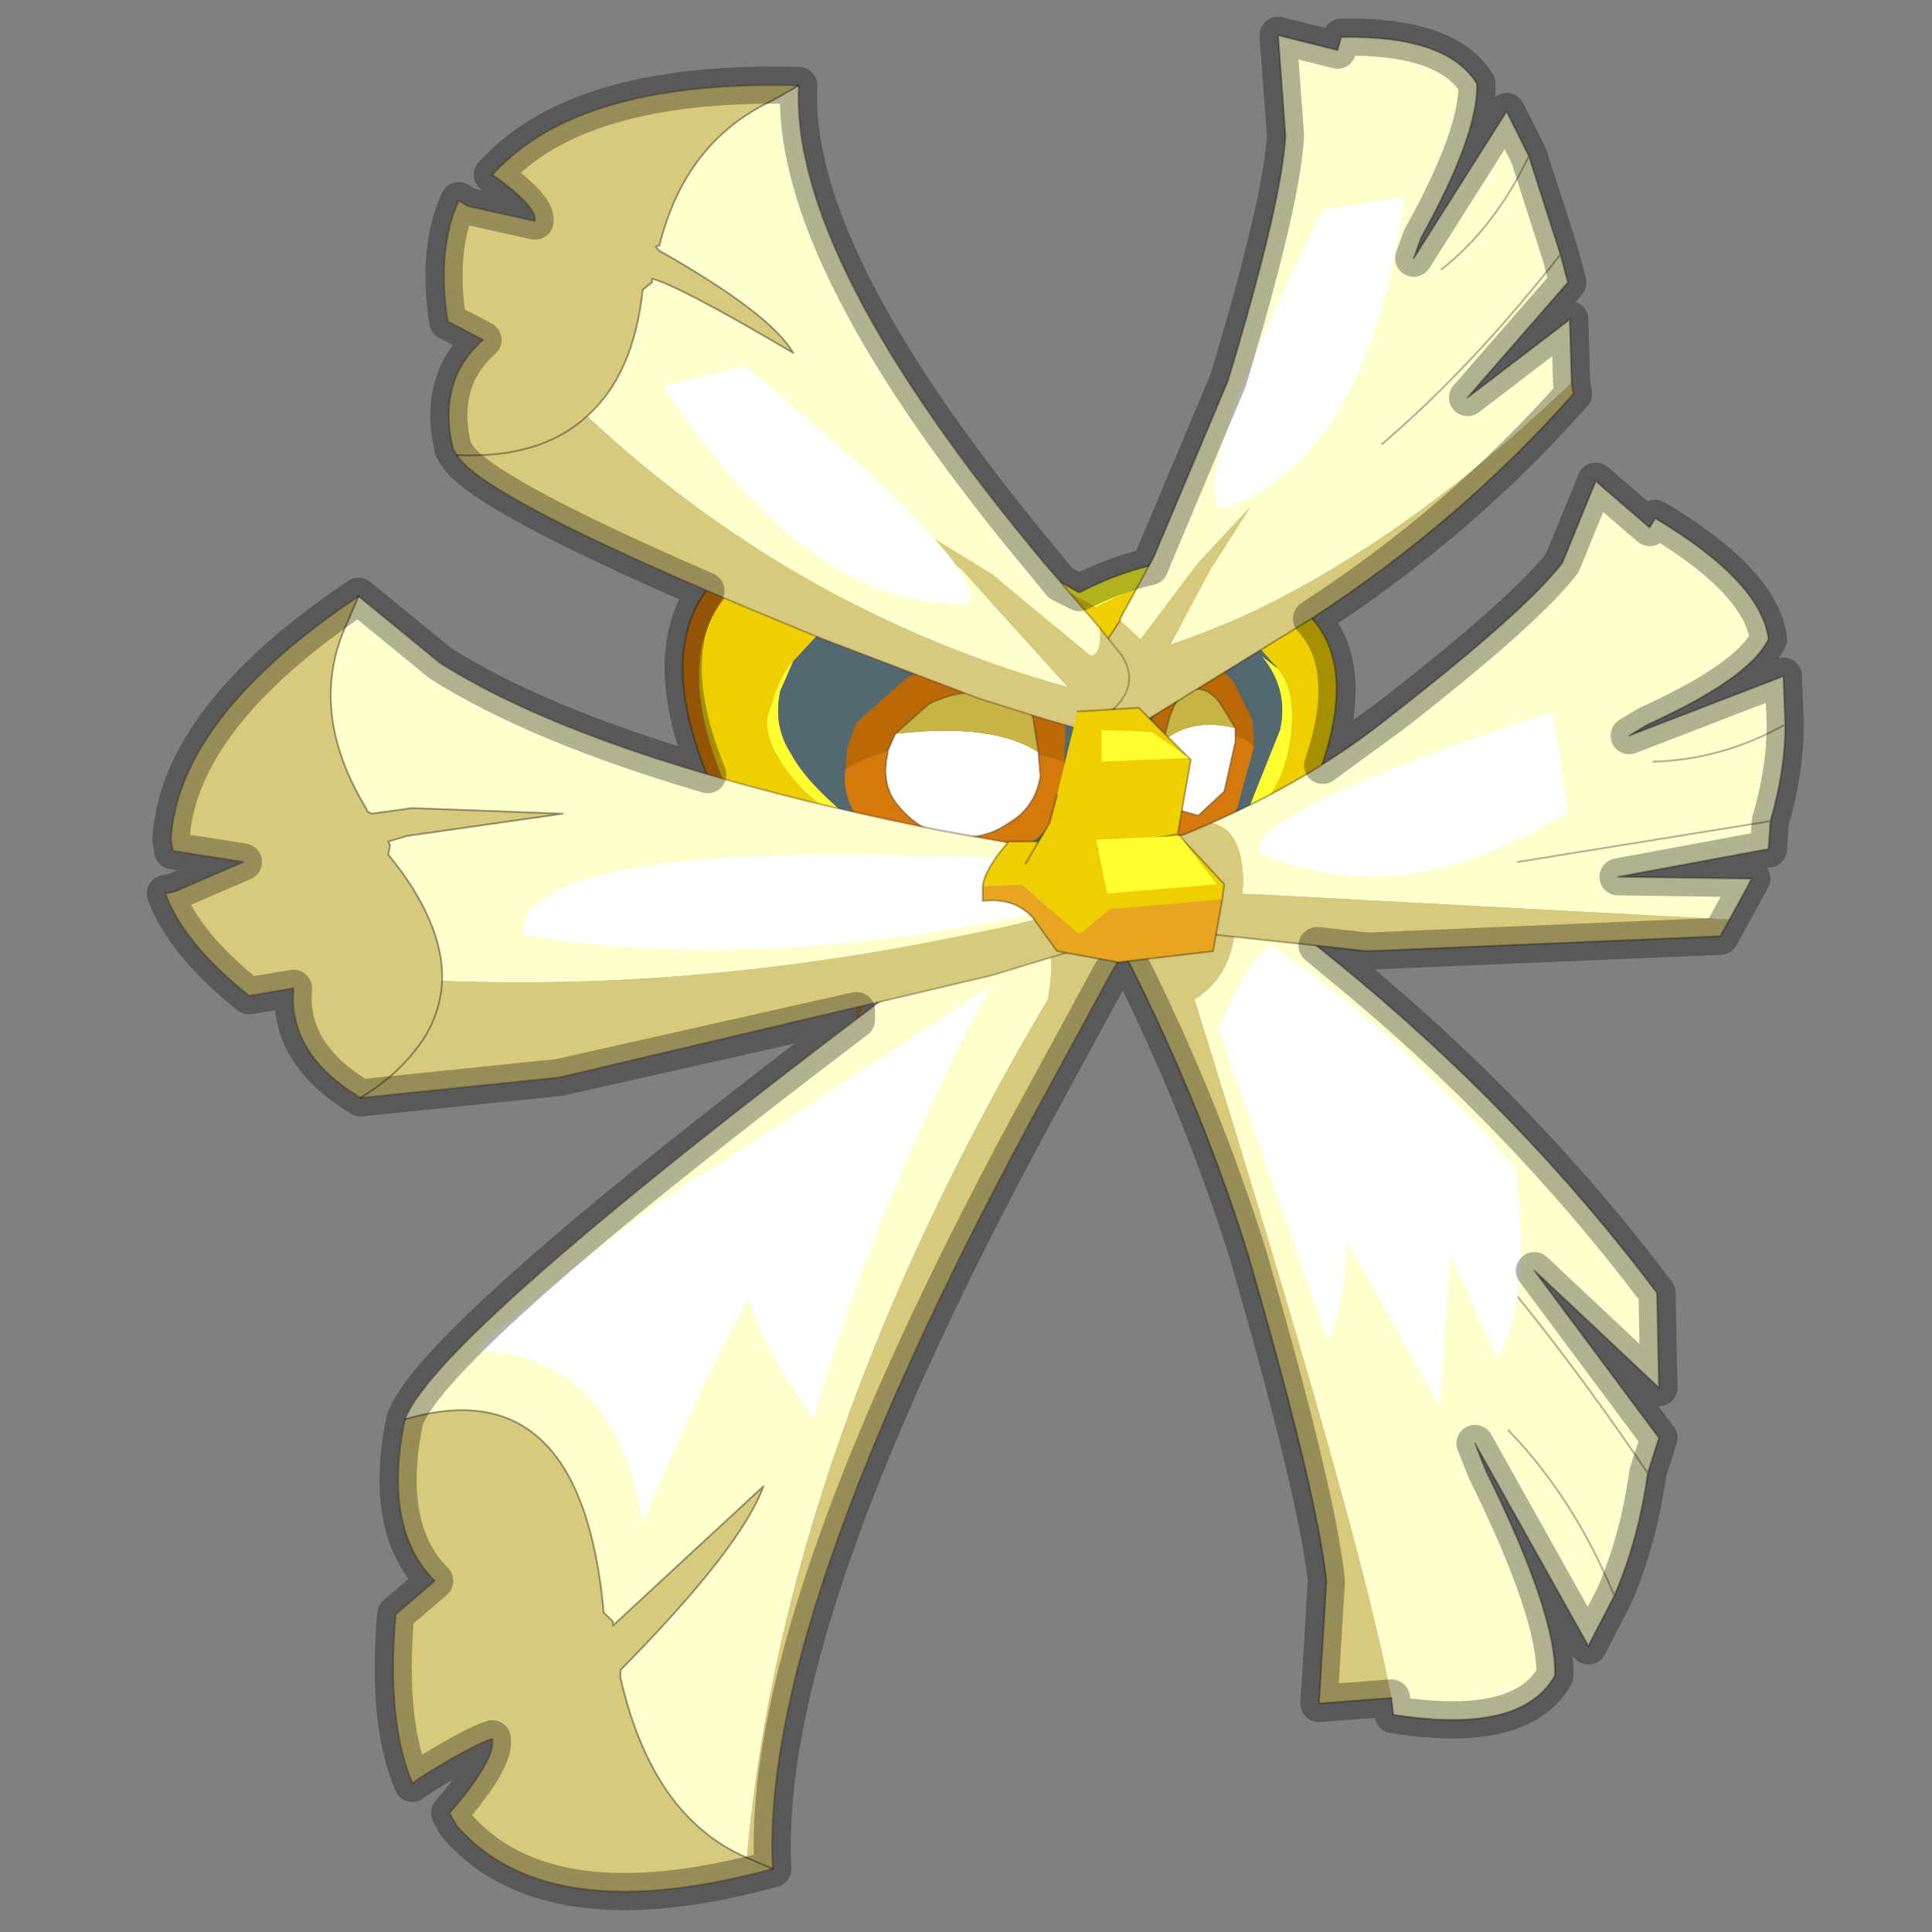 <?xml version="1.0" encoding="UTF-8" standalone="no"?>
<svg xmlns:xlink="http://www.w3.org/1999/xlink" height="520.0px" width="520.0px" xmlns="http://www.w3.org/2000/svg">
  <rect width="100%" height="100%" fill="#808080" stroke="none"/>
  <g transform="matrix(10.0, 0.0, 0.0, 10.0, 0.0, 0.0)">
    <use height="52.0" transform="matrix(1.0, 0.0, 0.0, 1.0, 0.0, 0.0)" width="52.0" xlink:href="#sprite0"/>
  </g>
  <defs>
    <g id="sprite0" transform="matrix(1.0, 0.0, 0.0, 1.0, 0.0, 0.0)">
      <use height="50.95" transform="matrix(1.0, 0.0, 0.0, 1.0, 3.95, 0.45)" width="44.6" xlink:href="#shape0"/>
      <use height="52.0" transform="matrix(1.0, 0.0, 0.0, 1.0, 0.0, 0.0)" width="52.0" xlink:href="#sprite1"/>
    </g>
    <g id="shape0" transform="matrix(1.0, 0.0, 0.0, 1.0, -3.95, -0.45)">
      <path d="M23.95 26.5 L23.45 26.6 23.05 27.5 23.05 25.55 23.95 26.5" fill="#9b6a35" fill-rule="evenodd" stroke="none"/>
      <path d="M33.9 21.75 Q34.5 21.15 34.7 20.1 34.95 18.65 34.4 18.0 L33.95 17.5 32.55 16.45 30.0 17.55 24.9 15.4 Q23.2 16.0 21.95 17.15 L21.35 17.8 Q21.15 17.95 20.9 18.55 L20.65 19.3 Q20.55 19.95 21.3 20.9 22.05 21.85 23.15 22.2 L22.95 22.05 Q28.1 24.8 33.65 22.25 L33.9 21.75 M34.6 16.05 L35.05 16.4 Q37.1 18.1 34.6 22.8 27.35 26.25 20.1 22.4 L20.1 22.35 Q17.6 17.6 19.95 15.65 L20.05 15.55 Q23.7 13.05 29.5 16.35 32.55 14.7 34.6 16.05" fill="#efcf00" fill-rule="evenodd" stroke="none"/>
      <path d="M34.4 18.0 Q34.95 18.65 34.7 20.1 34.5 21.15 33.9 21.75 L33.3 22.15 33.65 21.65 34.45 19.65 Q34.7 18.55 33.95 17.65 L34.4 18.0 M22.95 22.05 L23.15 22.2 Q22.05 21.85 21.3 20.9 20.55 19.95 20.65 19.3 L20.9 18.55 Q21.15 17.95 21.35 17.8 L21.0 18.6 Q20.8 19.55 21.3 20.3 21.7 21.05 22.85 22.0 L22.95 22.05 M19.5 15.35 L19.6 15.2 Q23.25 12.65 29.05 15.95 32.45 14.2 34.6 16.05 32.55 14.7 29.5 16.35 23.7 13.05 20.05 15.55 L19.95 15.65 19.5 15.35" fill="#ffff2f" fill-rule="evenodd" stroke="none"/>
      <path d="M33.9 21.75 L33.65 22.25 Q28.1 24.8 22.95 22.05 L22.85 22.0 Q21.7 21.05 21.3 20.3 20.8 19.55 21.0 18.6 L21.35 17.8 21.95 17.15 Q23.2 16.0 24.9 15.4 L30.0 17.55 32.55 16.45 33.95 17.5 34.4 18.0 33.95 17.65 Q34.7 18.55 34.45 19.65 L33.65 21.65 33.3 22.15 33.9 21.75" fill="#536871" fill-rule="evenodd" stroke="none"/>
      <path d="M20.1 22.35 L19.6 22.1 Q17.2 17.4 19.5 15.35 L19.95 15.65 Q17.6 17.6 20.1 22.35" fill="#d47a0c" fill-rule="evenodd" stroke="none"/>
      <path d="M34.6 16.05 L35.05 16.4 Q37.1 18.1 34.6 22.8 27.35 26.25 20.1 22.4 L20.1 22.35 19.6 22.1 Q17.2 17.4 19.5 15.35 L19.6 15.2 Q23.25 12.65 29.05 15.95 32.45 14.2 34.6 16.05 Z" fill="none" stroke="#000000" stroke-linecap="round" stroke-linejoin="round" stroke-opacity="0.302" stroke-width="0.05"/>
      <path d="M23.9 20.2 L24.1 19.75 Q26.75 19.45 27.95 20.25 L27.95 20.3 28.0 20.9 Q27.85 21.75 27.15 22.15 26.45 22.65 25.5 22.5 24.7 22.35 24.15 21.65 23.7 21.1 23.9 20.25 L23.9 20.2" fill="#ffffff" fill-rule="evenodd" stroke="none"/>
      <path d="M24.1 19.75 L25.0 18.95 Q25.8 18.55 26.65 18.65 27.4 18.6 27.8 19.3 L27.95 20.25 Q26.75 19.45 24.1 19.75" fill="#c8b444" fill-rule="evenodd" stroke="none"/>
      <path d="M22.75 20.7 L22.8 20.15 23.05 19.45 24.4 18.25 Q25.6 17.7 26.8 17.7 27.95 17.8 28.4 18.75 28.75 19.35 28.65 20.1 L28.65 20.5 27.95 20.3 27.95 20.25 27.8 19.3 Q27.4 18.6 26.65 18.65 25.8 18.55 25.0 18.95 L24.1 19.75 23.9 20.2 23.65 20.3 Q23.15 20.45 22.75 20.7" fill="#bb6906" fill-rule="evenodd" stroke="none"/>
      <path d="M22.75 20.7 Q23.15 20.45 23.65 20.3 L23.9 20.2 23.9 20.25 Q23.7 21.1 24.15 21.65 24.7 22.35 25.5 22.5 26.45 22.65 27.15 22.15 27.85 21.75 28.0 20.9 L27.95 20.3 28.65 20.5 28.7 21.1 Q28.45 22.4 27.45 22.85 26.45 23.65 25.15 23.35 23.9 23.25 23.25 22.2 22.65 21.55 22.75 20.7" fill="#d47a0c" fill-rule="evenodd" stroke="none"/>
      <path d="M23.9 20.2 L24.1 19.75 25.0 18.95 Q25.8 18.55 26.65 18.65 27.4 18.6 27.8 19.3 L27.95 20.25 27.95 20.3 28.0 20.9 Q27.85 21.75 27.15 22.15 26.45 22.65 25.5 22.5 24.7 22.35 24.15 21.65 23.7 21.1 23.9 20.25 L23.9 20.2 Z" fill="none" stroke="#422e1e" stroke-linecap="round" stroke-linejoin="round" stroke-opacity="0.302" stroke-width="0.05"/>
      <path d="M31.3 20.25 L31.3 19.95 Q32.1 19.3 33.25 19.6 L33.25 19.8 33.25 19.95 32.95 21.3 32.25 21.95 31.55 21.75 Q31.2 21.3 31.3 20.55 L31.3 20.25" fill="#ffffff" fill-rule="evenodd" stroke="none"/>
      <path d="M31.3 19.95 L31.5 19.25 Q31.7 18.65 32.1 18.55 32.55 18.5 32.85 18.95 L33.25 19.6 Q32.1 19.3 31.3 19.95" fill="#c8b444" fill-rule="evenodd" stroke="none"/>
      <path d="M30.9 20.45 L30.9 19.85 31.15 18.9 Q31.5 18.05 32.05 17.85 32.75 17.8 33.2 18.35 L33.7 19.35 33.75 19.85 33.75 20.1 33.6 19.95 33.25 19.8 33.25 19.6 32.85 18.95 Q32.55 18.5 32.1 18.55 31.7 18.65 31.5 19.25 L31.3 19.95 31.3 20.25 30.9 20.45" fill="#bb6906" fill-rule="evenodd" stroke="none"/>
      <path d="M30.9 20.45 L31.3 20.25 31.3 20.55 Q31.2 21.3 31.55 21.75 L32.25 21.95 32.95 21.3 33.25 19.95 33.25 19.8 33.6 19.95 33.75 20.1 33.3 21.75 Q32.9 22.45 32.35 22.65 L31.25 22.35 Q30.75 21.8 30.9 20.65 L30.9 20.45" fill="#d47a0c" fill-rule="evenodd" stroke="none"/>
      <path d="M31.3 20.25 L31.3 19.95 31.5 19.25 Q31.7 18.65 32.1 18.55 32.55 18.5 32.85 18.95 L33.25 19.6 33.25 19.8 33.25 19.95 32.95 21.3 32.25 21.95 31.55 21.75 Q31.2 21.3 31.3 20.55 L31.3 20.25 Z" fill="none" stroke="#422e1e" stroke-linecap="round" stroke-linejoin="round" stroke-opacity="0.302" stroke-width="0.05"/>
      <path d="M33.15 23.6 Q33.6 26.0 32.15 26.9 36.6 41.15 37.45 45.7 L35.5 45.85 35.7 42.55 Q35.45 40.2 33.6 33.8 32.25 29.45 30.0 25.15 L28.6 23.1 Q29.05 22.0 30.6 21.65 L33.15 23.6" fill="#d8ca7c" fill-rule="evenodd" stroke="none"/>
      <path d="M37.45 45.7 Q36.6 41.15 32.15 26.9 33.6 26.0 33.15 23.6 L36.05 25.95 Q40.95 29.95 44.6 34.8 L44.65 37.35 41.3 34.2 44.65 38.7 44.35 39.65 Q44.1 41.45 43.45 42.95 L42.75 44.3 39.7 38.85 40.0 39.6 Q41.9 43.45 41.85 45.1 40.95 46.7 37.5 46.15 L37.45 45.7 M40.6 38.5 Q42.35 40.3 43.45 42.95 42.35 40.3 40.6 38.5 M38.55 32.25 Q41.4 35.3 44.35 39.65 41.4 35.3 38.55 32.25" fill="#ffffce" fill-rule="evenodd" stroke="none"/>
      <path d="M37.45 45.7 L37.5 46.15 Q40.95 46.7 41.85 45.1 41.9 43.45 40.0 39.6 L39.7 38.85 42.75 44.3 43.45 42.95 Q42.35 40.3 40.6 38.5 M33.15 23.6 L36.05 25.95 Q40.95 29.95 44.6 34.8 L44.65 37.35 41.3 34.2 44.65 38.7 44.35 39.65 Q44.1 41.45 43.45 42.95 M37.45 45.7 L35.5 45.85 35.7 42.55 Q35.45 40.2 33.6 33.8 32.25 29.45 30.0 25.15 L28.6 23.1 Q29.05 22.0 30.6 21.65 L33.15 23.6 M44.35 39.65 Q41.4 35.3 38.55 32.25" fill="none" stroke="#000000" stroke-linecap="round" stroke-linejoin="round" stroke-opacity="0.302" stroke-width="0.05"/>
      <path d="M34.2 25.45 Q37.35 27.5 40.8 31.45 41.25 34.9 40.3 36.6 L39.05 33.8 38.75 37.85 36.25 33.4 Q36.25 34.85 35.75 36.1 L32.8 27.7 Q33.6 25.8 34.2 25.45" fill="#ffffff" fill-rule="evenodd" stroke="none"/>
      <path d="M32.6 22.15 Q33.55 22.35 33.45 24.05 L46.55 24.75 46.3 25.2 36.8 25.6 31.25 25.0 Q30.2 23.9 30.15 22.95 L31.9 22.45 32.6 22.15" fill="#d8ca7c" fill-rule="evenodd" stroke="none"/>
      <path d="M32.6 22.15 Q35.35 20.95 37.45 19.25 41.05 16.45 42.05 15.15 L42.95 12.95 44.4 14.2 44.55 13.95 Q47.4 15.65 47.6 17.2 47.1 18.25 44.35 19.5 L43.85 19.8 48.0 18.2 48.05 19.5 Q48.05 20.75 47.65 22.1 L47.6 22.85 43.55 23.6 47.15 23.65 46.55 24.75 33.45 24.05 Q33.55 22.35 32.6 22.15 M40.85 23.2 L47.65 22.1 40.85 23.2 M44.5 20.5 Q46.35 20.45 48.05 19.5 46.35 20.45 44.5 20.5" fill="#ffffce" fill-rule="evenodd" stroke="none"/>
      <path d="M48.05 19.5 L48.0 18.2 43.85 19.8 44.35 19.5 Q47.1 18.25 47.6 17.2 47.4 15.65 44.55 13.95 L44.4 14.2 42.95 12.95 42.05 15.15 Q41.05 16.45 37.45 19.25 35.35 20.95 32.6 22.15 L31.9 22.45 30.15 22.95 Q30.2 23.9 31.25 25.0 L36.8 25.6 46.3 25.2 46.55 24.75 47.15 23.65 43.55 23.6 47.6 22.85 47.65 22.1 40.85 23.2 M47.65 22.1 Q48.05 20.75 48.05 19.5 46.35 20.45 44.5 20.5" fill="none" stroke="#000000" stroke-linecap="round" stroke-linejoin="round" stroke-opacity="0.302" stroke-width="0.05"/>
      <path d="M33.9 22.95 Q33.5 21.9 41.8 19.15 L42.2 21.85 Q37.7 24.65 33.9 22.95" fill="#ffffff" fill-rule="evenodd" stroke="none"/>
      <path d="M25.75 25.4 L28.7 23.5 Q31.6 23.4 29.9 26.2 L27.7 30.25 Q20.45 43.7 20.8 50.3 14.75 51.95 12.3 49.15 L12.1 48.8 Q13.35 47.35 13.25 46.8 12.75 46.95 11.3 47.85 L11.1 48.0 Q10.4 46.35 10.65 43.45 L11.7 42.55 Q10.35 41.2 10.85 38.45 L10.9 38.2 Q15.65 36.8 16.25 43.4 L16.5 43.65 16.5 43.75 20.55 40.0 Q19.95 41.65 16.75 44.9 L16.7 44.95 16.7 45.15 Q17.55 48.9 20.1 50.0 21.1 38.9 28.2 26.9 28.8 23.6 25.75 25.4 M20.8 50.3 L20.1 50.0 20.8 50.3" fill="#d8ca7c" fill-rule="evenodd" stroke="none"/>
      <path d="M10.9 38.2 Q11.8 35.8 25.75 25.4 28.8 23.6 28.2 26.9 21.1 38.9 20.1 50.0 17.55 48.9 16.7 45.15 L16.7 44.95 16.75 44.9 Q19.95 41.65 20.55 40.0 L16.5 43.75 16.5 43.65 16.25 43.4 Q15.65 36.8 10.9 38.2" fill="#ffffce" fill-rule="evenodd" stroke="none"/>
      <path d="M25.75 25.4 L28.7 23.5 Q31.6 23.4 29.9 26.2 L27.7 30.25 Q20.45 43.7 20.8 50.3 14.75 51.95 12.3 49.15 L12.1 48.8 Q13.35 47.35 13.25 46.8 12.75 46.95 11.3 47.85 L11.1 48.0 Q10.4 46.35 10.65 43.45 L11.7 42.55 Q10.35 41.2 10.85 38.45 L10.9 38.2 Q11.8 35.8 25.75 25.4" fill="none" stroke="#422e1d" stroke-linecap="round" stroke-linejoin="round" stroke-opacity="0.349" stroke-width="0.05"/>
      <path d="M20.1 50.0 L20.8 50.3 M10.9 38.2 Q15.65 36.8 16.25 43.4 L16.5 43.65 16.5 43.75 20.55 40.0 Q19.95 41.65 16.75 44.9 L16.7 44.95 16.7 45.15 Q17.55 48.9 20.1 50.0" fill="none" stroke="#000000" stroke-linecap="round" stroke-linejoin="round" stroke-opacity="0.349" stroke-width="0.05"/>
      <path d="M26.65 26.55 Q23.55 32.4 21.9 38.2 20.5 36.2 20.15 34.95 18.95 37.05 17.3 41.0 16.55 36.45 12.8 36.35 17.15 32.55 19.25 31.4 L26.65 26.55" fill="#ffffff" fill-rule="evenodd" stroke="none"/>
      <path d="M42.3 10.3 L42.35 10.6 Q39.3 14.05 35.3 16.65 L30.75 19.45 Q29.5 19.0 29.1 18.1 L29.45 17.75 30.15 16.7 30.7 17.2 32.2 15.2 33.65 13.65 32.6 15.3 31.5 17.35 Q33.3 16.75 35.1 15.75 38.7 13.75 42.3 10.3" fill="#d8ca7c" fill-rule="evenodd" stroke="none"/>
      <path d="M42.3 10.3 Q38.7 13.75 35.1 15.75 33.3 16.75 31.5 17.35 L32.6 15.3 33.65 13.65 32.2 15.2 30.7 17.2 30.15 16.7 30.15 16.65 31.05 15.0 33.05 10.25 Q34.5 5.45 34.6 3.65 L34.4 0.95 36.0 1.35 36.1 1.0 Q38.95 0.95 39.75 2.25 39.8 3.6 38.25 6.4 L38.05 6.95 40.55 3.0 41.15 4.2 42.0 6.85 42.2 7.6 39.5 10.7 42.25 8.6 42.3 10.3 M37.2 11.95 Q39.6 9.9 42.0 6.85 39.6 9.9 37.2 11.95 M38.8 7.25 Q40.25 6.1 41.15 4.2 40.25 6.1 38.8 7.25" fill="#ffffce" fill-rule="evenodd" stroke="none"/>
      <path d="M30.15 16.7 L29.45 17.75 29.1 18.1 Q29.5 19.0 30.75 19.45 L35.3 16.65 Q39.3 14.05 42.35 10.6 L42.3 10.3 M30.15 16.7 L30.15 16.65 31.05 15.0 33.05 10.25 Q34.5 5.45 34.6 3.65 L34.4 0.95 36.0 1.35 36.1 1.0 Q38.95 0.95 39.75 2.25 39.8 3.6 38.25 6.4 L38.05 6.95 40.55 3.0 41.15 4.2 42.0 6.85 42.2 7.6 39.5 10.7 42.25 8.6 42.3 10.3 M41.15 4.2 Q40.25 6.1 38.8 7.25 M42.0 6.85 Q39.6 9.9 37.2 11.95" fill="none" stroke="#000000" stroke-linecap="round" stroke-linejoin="round" stroke-opacity="0.302" stroke-width="0.05"/>
      <path d="M37.8 5.3 Q36.85 12.35 32.9 13.7 31.85 13.2 35.6 5.65 L37.8 5.3" fill="#ffffff" fill-rule="evenodd" stroke="none"/>
      <path d="M21.5 2.3 L20.8 2.7 Q18.45 3.8 17.75 6.6 L17.65 6.65 17.75 6.75 Q20.75 8.45 21.35 9.5 18.3 7.7 17.55 7.5 L17.55 7.6 17.3 7.8 Q17.05 10.1 15.8 11.2 18.85 14.05 22.4 15.95 25.35 17.55 28.75 18.5 L25.9 15.35 23.6 13.55 26.7 15.45 29.35 17.65 Q29.65 17.65 29.6 16.9 L30.2 17.65 Q30.85 18.7 29.3 19.55 L29.15 19.65 28.1 19.35 26.35 18.8 22.15 17.2 Q13.05 13.5 12.3 12.25 L12.2 12.1 Q11.75 10.25 13.0 9.15 L12.05 8.65 Q11.75 6.7 12.35 5.4 L12.6 5.55 14.4 5.95 Q14.45 5.55 13.25 4.7 L13.5 4.45 Q15.85 2.15 21.5 2.3 M15.8 11.2 Q14.55 12.35 12.3 12.25 14.55 12.35 15.8 11.2" fill="#d8ca7c" fill-rule="evenodd" stroke="none"/>
      <path d="M21.5 2.3 Q21.25 6.95 28.1 15.15 L29.6 16.9 Q29.65 17.65 29.35 17.65 L26.7 15.45 23.6 13.55 25.9 15.35 28.75 18.5 Q25.35 17.55 22.4 15.95 18.85 14.05 15.8 11.2 17.05 10.1 17.3 7.8 L17.55 7.6 17.55 7.5 Q18.3 7.7 21.35 9.5 20.75 8.45 17.75 6.75 L17.65 6.65 17.75 6.6 Q18.45 3.8 20.8 2.7 L21.5 2.3" fill="#ffffce" fill-rule="evenodd" stroke="none"/>
      <path d="M29.6 16.9 L28.1 15.15 Q21.25 6.95 21.5 2.3 M29.6 16.9 L30.2 17.65 Q30.85 18.7 29.3 19.55 L29.15 19.65 28.1 19.35 26.35 18.8 22.15 17.2 Q13.05 13.5 12.3 12.25 L12.2 12.1 Q11.75 10.25 13.0 9.15 L12.05 8.65 Q11.75 6.7 12.35 5.4 L12.6 5.55 14.4 5.95 Q14.45 5.55 13.25 4.7 L13.5 4.45 Q15.85 2.15 21.5 2.3" fill="none" stroke="#422e1d" stroke-linecap="round" stroke-linejoin="round" stroke-opacity="0.349" stroke-width="0.05"/>
      <path d="M21.5 2.3 L20.8 2.7 Q18.45 3.8 17.75 6.6 L17.65 6.65 17.75 6.75 Q20.75 8.45 21.35 9.5 18.3 7.7 17.55 7.5 L17.55 7.6 17.3 7.8 Q17.05 10.1 15.8 11.2 M12.3 12.25 Q14.55 12.35 15.8 11.2" fill="none" stroke="#000000" stroke-linecap="round" stroke-linejoin="round" stroke-opacity="0.349" stroke-width="0.05"/>
      <path d="M17.85 10.4 Q21.85 16.45 26.05 16.25 26.75 15.4 20.05 9.85 L17.85 10.4" fill="#ffffff" fill-rule="evenodd" stroke="none"/>
      <path d="M9.65 16.05 L9.35 16.75 Q8.25 19.1 9.85 21.75 L9.9 21.85 10.0 21.9 11.1 21.75 15.15 21.9 10.95 22.5 10.45 22.65 10.5 22.75 10.45 23.0 10.8 23.45 Q11.95 25.05 11.9 26.4 19.65 26.7 27.85 24.75 29.0 23.85 27.8 22.8 L29.0 23.0 29.45 23.1 Q31.5 23.55 29.7 25.3 L29.0 25.55 26.7 26.25 15.05 29.0 9.7 29.55 9.55 29.45 Q7.75 28.3 7.9 26.6 L6.7 26.8 Q4.95 25.4 4.45 24.05 L4.7 24.0 6.55 23.2 4.65 22.9 4.6 22.6 Q4.8 19.3 9.65 16.05 M11.9 26.4 Q11.85 27.45 11.15 28.3 10.6 29.0 9.7 29.55 10.6 29.0 11.15 28.3 11.85 27.45 11.9 26.4" fill="#d8ca7c" fill-rule="evenodd" stroke="none"/>
      <path d="M11.9 26.4 Q11.95 25.05 10.8 23.45 L10.45 23.0 10.5 22.75 10.45 22.65 10.95 22.5 15.15 21.9 11.1 21.75 10.0 21.9 9.9 21.85 9.85 21.75 Q8.25 19.1 9.35 16.75 L9.65 16.05 11.85 17.85 Q16.05 20.5 25.3 22.35 L27.8 22.8 Q29.0 23.85 27.85 24.75 19.65 26.7 11.9 26.4" fill="#ffffce" fill-rule="evenodd" stroke="none"/>
      <path d="M27.8 22.8 L25.3 22.35 Q16.05 20.5 11.85 17.85 L9.65 16.05 Q4.8 19.3 4.6 22.6 L4.65 22.9 6.55 23.2 4.7 24.0 4.45 24.05 Q4.95 25.4 6.7 26.8 L7.9 26.6 Q7.75 28.3 9.55 29.45 L9.7 29.55 15.05 29.0 26.7 26.25 29.0 25.55 29.7 25.3 Q31.5 23.55 29.45 23.1 L29.0 23.0 27.8 22.8" fill="none" stroke="#422e1d" stroke-linecap="round" stroke-linejoin="round" stroke-opacity="0.349" stroke-width="0.05"/>
      <path d="M9.65 16.05 L9.35 16.75 Q8.25 19.1 9.85 21.75 L9.9 21.85 10.0 21.9 11.1 21.75 15.15 21.9 10.95 22.5 10.45 22.65 10.5 22.75 10.45 23.0 10.8 23.45 Q11.95 25.05 11.9 26.4 M9.7 29.55 Q10.6 29.0 11.15 28.3 11.85 27.45 11.9 26.4" fill="none" stroke="#000000" stroke-linecap="round" stroke-linejoin="round" stroke-opacity="0.349" stroke-width="0.05"/>
      <path d="M28.45 24.45 Q20.4 26.25 14.05 25.15 14.15 22.7 25.1 23.05 27.95 22.9 28.45 24.45" fill="#ffffff" fill-rule="evenodd" stroke="none"/>
      <path d="M12.05 8.65 L13.0 9.15 Q11.75 10.25 12.2 12.1 L12.3 12.25 Q12.9 13.25 19.0 15.9 17.75 17.65 19.05 20.85 14.45 19.5 11.85 17.85 L9.65 16.05 Q4.8 19.3 4.6 22.6 L4.65 22.9 6.55 23.2 4.7 24.0 4.45 24.05 Q4.95 25.4 6.7 26.8 L7.9 26.6 Q7.75 28.3 9.55 29.45 L9.7 29.55 15.05 29.0 23.05 27.2 23.05 27.45 Q11.7 36.05 10.9 38.2 L10.85 38.45 Q10.35 41.2 11.7 42.55 L10.65 43.45 Q10.4 46.35 11.1 48.0 L11.3 47.85 Q12.75 46.95 13.25 46.8 13.35 47.35 12.1 48.8 L12.3 49.15 Q14.75 51.95 20.8 50.3 20.45 43.7 27.7 30.25 L29.9 26.2 30.1 25.9 30.4 25.9 Q32.35 29.8 33.6 33.8 35.45 40.2 35.7 42.55 L35.5 45.85 37.45 45.7 37.5 46.15 Q40.95 46.7 41.85 45.1 41.9 43.45 40.0 39.6 L39.7 38.85 42.75 44.3 43.45 42.95 Q44.1 41.45 44.35 39.65 L44.65 38.7 41.3 34.2 44.65 37.35 44.6 34.8 Q40.95 29.95 36.05 25.95 L35.45 25.45 36.8 25.6 46.3 25.2 47.15 23.65 43.55 23.6 47.6 22.85 47.65 22.1 Q48.05 20.75 48.05 19.5 L48.0 18.2 43.85 19.8 44.35 19.5 Q47.1 18.25 47.6 17.2 47.4 15.65 44.55 13.95 L44.4 14.2 42.95 12.95 42.05 15.15 Q41.05 16.45 37.45 19.25 L35.6 20.6 Q36.5 17.95 35.3 16.65 39.3 14.05 42.35 10.6 L42.3 10.3 42.25 8.6 39.5 10.7 42.2 7.6 42.0 6.85 41.15 4.2 40.55 3.0 38.05 6.95 38.25 6.4 Q39.8 3.6 39.75 2.25 38.95 0.95 36.1 1.0 L36.0 1.35 34.4 0.95 34.6 3.65 Q34.5 5.45 33.05 10.25 L31.05 15.0 30.95 15.25 Q30.05 15.45 29.05 15.95 L28.55 15.7 28.1 15.15 Q21.25 6.95 21.5 2.3 15.85 2.15 13.5 4.45 L13.25 4.7 Q14.45 5.55 14.4 5.95 L12.6 5.55 12.35 5.4 Q11.75 6.7 12.05 8.65 Z" fill="none" stroke="#000000" stroke-linecap="round" stroke-linejoin="round" stroke-opacity="0.302" stroke-width="1.0"/>
      <path d="M26.45 23.85 Q26.5 23.4 27.15 22.65 L27.95 22.65 27.6 23.25 28.25 22.15 28.45 21.4 29.0 19.15 30.65 19.05 32.05 20.45 31.7 22.45 32.95 23.8 32.9 24.2 30.15 24.45 29.9 24.45 29.05 25.15 27.5 23.8 26.45 23.85 M29.55 22.85 L31.7 22.45 29.55 22.85" fill="#efcf00" fill-rule="evenodd" stroke="none"/>
      <path d="M32.9 24.2 L32.65 25.6 30.1 25.9 28.45 25.6 27.8 24.7 Q27.3 24.15 26.45 24.25 L26.45 23.85 27.5 23.8 29.05 25.15 29.9 24.45 30.15 24.45 32.9 24.2" fill="#e8a520" fill-rule="evenodd" stroke="none"/>
      <path d="M32.9 24.2 L32.65 25.6 30.1 25.9 28.45 25.6 27.8 24.7 Q27.3 24.15 26.45 24.25 L26.45 23.85 Q26.5 23.4 27.15 22.65 L27.95 22.65 27.6 23.25 28.25 22.15 28.45 21.4 M29.0 19.15 L30.65 19.05 32.05 20.45 31.7 22.45 32.95 23.8 32.9 24.2 M31.7 22.45 L29.55 22.85" fill="none" stroke="#000000" stroke-linecap="round" stroke-linejoin="round" stroke-opacity="0.302" stroke-width="0.05"/>
      <path d="M32.75 23.8 L29.8 24.05 29.5 22.6 31.75 22.5 32.75 23.8 M29.65 19.65 L31.0 19.7 32.0 20.4 29.65 20.5 29.65 19.65" fill="#ffff2f" fill-rule="evenodd" stroke="none"/>
    </g>
    <g id="sprite1" transform="matrix(1.0, 0.0, 0.0, 1.0, 0.0, 0.0)">
      <use height="52.0" transform="matrix(1.0, 0.0, 0.0, 1.0, 0.0, 0.0)" width="52.0" xlink:href="#shape1"/>
    </g>
    <g id="shape1" transform="matrix(1.0, 0.0, 0.0, 1.0, 0.0, 0.0)">
      <path d="M52.0 0.0 L52.0 52.0 0.0 52.0 0.0 0.0 52.0 0.0" fill="#ffba2e" fill-opacity="0.0" fill-rule="evenodd" stroke="none"/>
    </g>
  </defs>
</svg>
